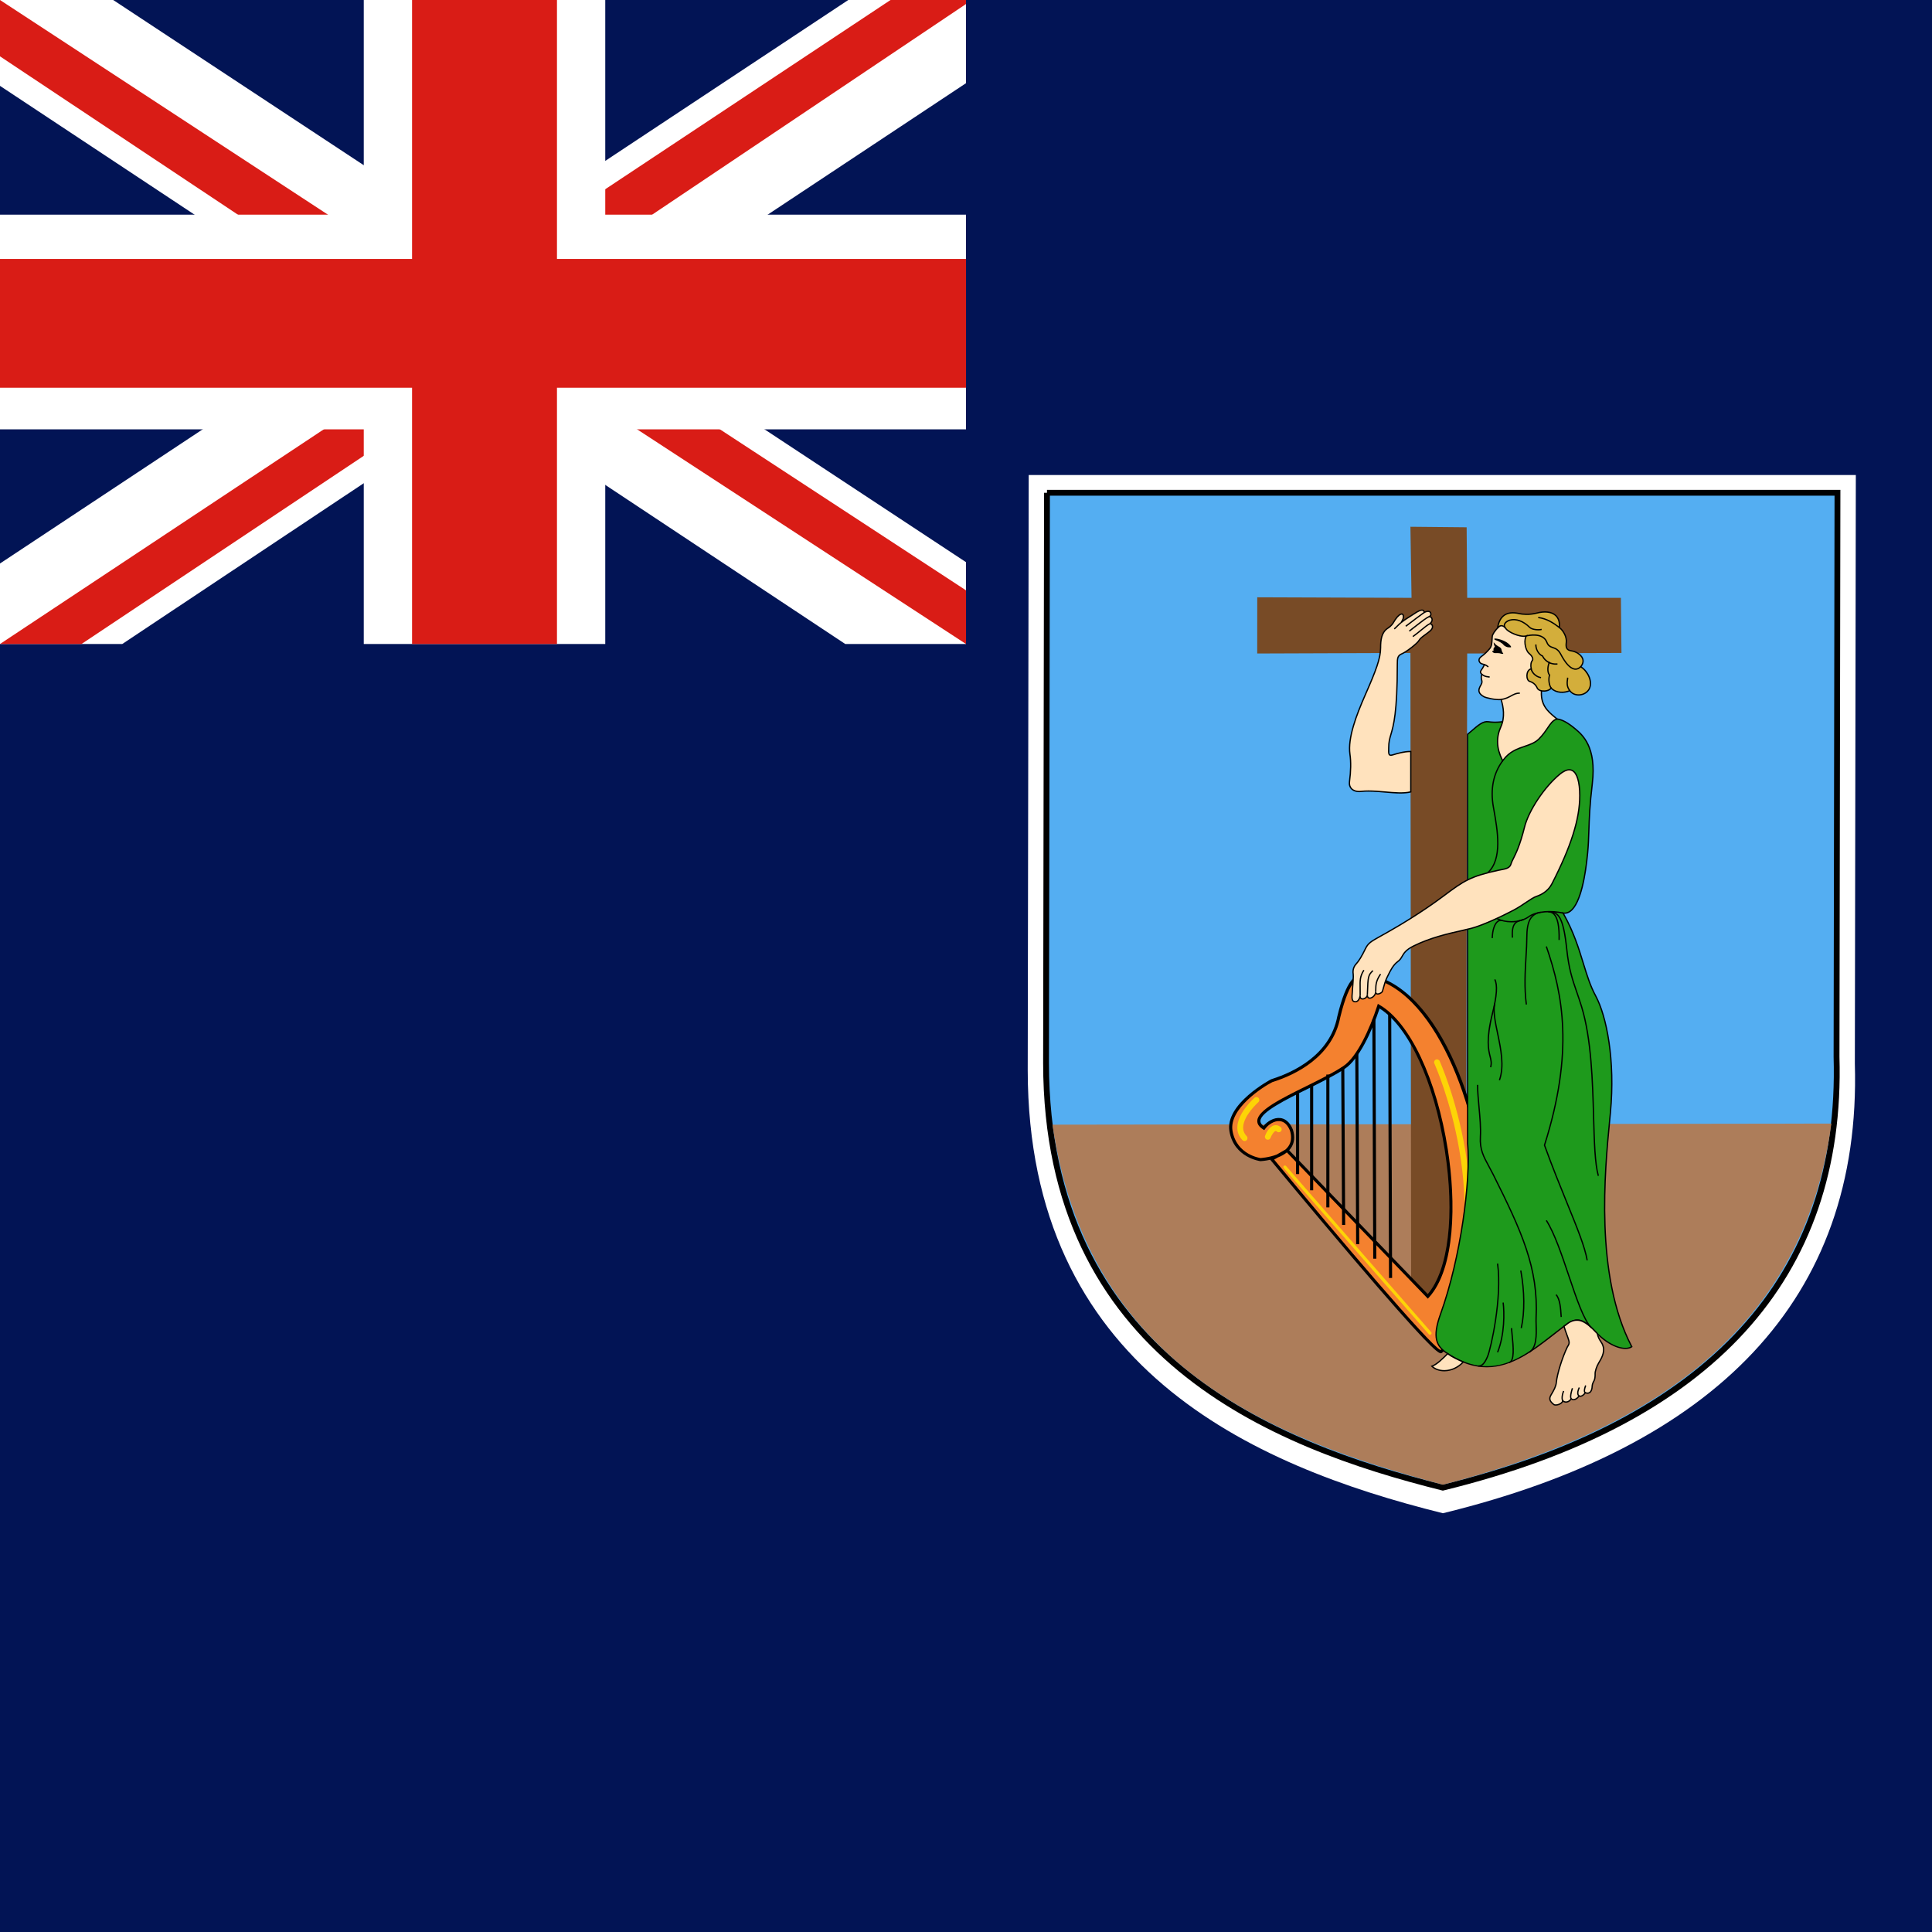 <svg width="120" height="120" viewBox="0 0 120 120" fill="none" xmlns="http://www.w3.org/2000/svg">
<rect x="0" y="0" width="120" height="120" fill="#333333" stroke="none"/>
<g clip-path="url(#clip0_421_1230)">
<path d="M0 0H120V120H0V0Z" fill="#021455"/>
<path d="M0 0H60V40H0V0Z" fill="#021455"/>
<path d="M7.031 0L29.906 15.083L52.688 0H60V5.167L37.5 20.083L60 34.917V40H52.5L30 25.083L7.594 40H0V35L22.406 20.167L0 5.333V0H7.031Z" fill="white"/>
<path d="M39.75 23.417L60 36.667V40L34.594 23.417H39.75ZM22.5 25.083L23.062 28L5.062 40H0L22.5 25.083ZM60 0V0.25L36.656 15.917L36.844 12.25L55.312 0H60ZM0 0L22.406 14.667H16.781L0 3.5V0Z" fill="#D91C16"/>
<path d="M22.594 0V40H37.594V0H22.594ZM0 13.333V26.667H60V13.333H0Z" fill="white"/>
<path d="M0 16.083V24.083H60V16.083H0ZM25.594 0V40H34.594V0H25.594Z" fill="#D91C16"/>
<path d="M63.893 29.505H115.269L115.208 66.063C115.635 80.759 106.476 89.878 89.622 93.99C77.655 91.018 63.854 84.87 63.834 66.48L63.895 29.505L63.893 29.505Z" fill="white"/>
<path d="M65.03 30.607H114.129L114.071 65.638C114.479 79.72 105.725 88.459 89.618 92.399C78.181 89.551 64.992 83.66 64.973 66.038L65.031 30.607H65.03Z" fill="#54AEF2"/>
<path d="M89.618 92.585L89.574 92.575C78.945 89.928 64.811 84.299 64.791 66.038L64.849 30.607L65.03 30.607V30.426H114.31L114.31 30.608L114.252 65.639C114.651 79.421 106.378 88.486 89.661 92.575L89.618 92.585ZM65.212 30.788L65.153 66.038C65.173 84.019 79.112 89.591 89.619 92.212C106.118 88.164 114.283 79.225 113.889 65.644L113.947 30.788H65.212Z" fill="black"/>
<path d="M113.749 69.788C111.963 83.23 101.61 89.103 89.618 92.22C79.003 89.373 67.583 84.827 65.369 69.855L113.749 69.788L113.749 69.788Z" fill="#AD7D5A"/>
<path d="M87.673 37.133L87.604 32.718L91.096 32.752L91.13 37.133H100.678L100.713 40.556L91.13 40.59L91.053 80.953L87.648 80.974L87.604 40.556L78.088 40.59L78.09 37.099L87.673 37.133Z" fill="#784B26"/>
<path fill-rule="evenodd" clip-rule="evenodd" d="M79.943 71.454L88.684 80.521C91.706 77.199 89.61 64.782 85.634 62.495C85.158 63.965 84.347 65.728 83.486 66.297C81.591 67.588 76.948 69.098 78.5 70.065C78.854 69.575 79.78 69.112 80.215 70.201C80.733 71.916 78.282 72.025 78.282 72.025C78.282 72.025 76.73 71.835 76.458 70.255C76.185 68.676 78.769 67.234 78.99 67.124C79.208 67.042 82.584 66.144 83.156 63.148C83.864 60.208 84.599 60.643 84.736 60.589C89.146 61.025 92.033 68.921 92.196 74.476C92.36 80.031 89.936 83.707 89.501 83.952C89.065 84.197 78.99 71.998 78.99 71.998L79.943 71.454Z" fill="#F4812F"/>
<path d="M89.49 84.055C89.296 84.055 88.599 83.514 84.009 78.13C81.465 75.144 78.942 72.09 78.916 72.06L78.896 72.035C78.569 72.108 78.311 72.121 78.287 72.122C78.255 72.119 76.644 71.903 76.363 70.272C76.068 68.558 78.919 67.052 78.948 67.037C78.971 67.028 78.998 67.019 79.036 67.007C80.343 66.588 82.604 65.528 83.062 63.13C83.63 60.772 84.218 60.481 84.663 60.497C84.681 60.498 84.695 60.499 84.707 60.497L84.729 60.488L84.746 60.493C86.768 60.692 88.686 62.496 90.147 65.571C91.405 68.22 92.208 71.548 92.294 74.473C92.459 80.089 89.973 83.798 89.549 84.036C89.533 84.045 89.516 84.055 89.49 84.055ZM79.139 72.025C83.004 76.703 88.852 83.599 89.475 83.854C89.941 83.52 92.261 79.922 92.101 74.479C91.94 69.014 89.064 61.134 84.745 60.687C84.717 60.692 84.689 60.692 84.657 60.691C84.46 60.686 83.854 60.669 83.251 63.171C82.776 65.662 80.443 66.76 79.095 67.192C79.061 67.202 79.038 67.21 79.025 67.215C78.45 67.502 76.318 68.87 76.554 70.239C76.811 71.73 78.28 71.927 78.295 71.929C78.293 71.928 78.803 71.902 79.295 71.713L79.838 71.403C79.906 71.344 79.968 71.278 80.019 71.205C80.205 70.943 80.24 70.615 80.124 70.229C79.98 69.871 79.77 69.669 79.503 69.636C79.159 69.594 78.777 69.848 78.579 70.121L78.526 70.195L78.45 70.147C78.203 69.993 78.082 69.812 78.092 69.608C78.125 68.949 79.591 68.225 81.143 67.458C81.981 67.044 82.848 66.615 83.433 66.217C84.272 65.663 85.073 63.916 85.543 62.465L85.58 62.352L85.683 62.411C87.578 63.501 89.244 67.033 89.929 71.409C90.438 74.662 90.398 78.782 88.756 80.586L88.686 80.663L79.93 71.578C79.764 71.713 79.57 71.815 79.373 71.891L79.139 72.025ZM80.072 71.447L88.681 80.378C89.962 78.87 90.368 75.463 89.738 71.439C89.074 67.198 87.492 63.77 85.689 62.64C85.204 64.098 84.397 65.812 83.54 66.377C82.946 66.783 82.073 67.214 81.229 67.631C79.862 68.306 78.312 69.072 78.286 69.618C78.28 69.73 78.344 69.833 78.48 69.934C78.716 69.651 79.121 69.395 79.527 69.444C79.763 69.473 80.089 69.621 80.306 70.165C80.443 70.619 80.399 71.004 80.177 71.317C80.144 71.363 80.109 71.406 80.072 71.447Z" fill="black"/>
<path d="M86.314 63.013L86.369 79.377L86.314 63.013Z" fill="#F4812F"/>
<path d="M86.412 63.012L86.219 63.013L86.273 79.378L86.466 79.377L86.412 63.012Z" fill="black"/>
<path d="M85.336 63.312C85.336 63.339 85.39 78.18 85.39 78.18L85.336 63.312Z" fill="#F4812F"/>
<path d="M85.293 78.18C85.29 77.574 85.238 63.339 85.238 63.312H85.432C85.432 63.357 85.486 78.031 85.486 78.179L85.293 78.18Z" fill="black"/>
<path d="M84.273 65.463L84.328 77.281L84.273 65.463Z" fill="#F4812F"/>
<path d="M84.371 65.463L84.178 65.463L84.232 77.281L84.425 77.28L84.371 65.463Z" fill="black"/>
<path d="M83.402 66.307L83.457 76.083L83.402 66.307Z" fill="#F4812F"/>
<path d="M83.498 66.306L83.305 66.307L83.359 76.083L83.552 76.082L83.498 66.306Z" fill="black"/>
<path d="M82.572 66.743H82.379V74.993H82.572V66.743Z" fill="black"/>
<path d="M81.564 67.396H81.371V73.931H81.564V67.396Z" fill="black"/>
<path d="M80.693 67.914H80.5V72.924H80.693V67.914Z" fill="black"/>
<path d="M88.821 82.905C88.794 82.905 88.767 82.894 88.748 82.872L79.735 72.552C79.7 72.512 79.704 72.451 79.744 72.415C79.784 72.38 79.845 72.384 79.88 72.425L88.894 82.745C88.929 82.785 88.925 82.846 88.884 82.881C88.866 82.897 88.843 82.905 88.821 82.905Z" fill="#FDD406"/>
<path d="M89.555 82.445C89.527 82.445 89.499 82.439 89.472 82.425C89.383 82.379 89.348 82.27 89.394 82.181C93.096 74.99 89.131 66.144 89.091 66.056C89.049 65.965 89.089 65.857 89.18 65.815C89.271 65.774 89.379 65.814 89.42 65.905C89.462 65.995 93.498 75.002 89.716 82.347C89.684 82.409 89.621 82.445 89.555 82.445Z" fill="#FDD406"/>
<path d="M78.746 70.79C78.724 70.79 78.702 70.787 78.681 70.779C78.588 70.743 78.541 70.638 78.576 70.545C78.612 70.452 78.805 69.984 79.135 69.899C79.234 69.874 79.385 69.872 79.545 70.009C79.621 70.074 79.629 70.188 79.564 70.264C79.499 70.341 79.384 70.349 79.309 70.284C79.259 70.242 79.235 70.248 79.225 70.25C79.118 70.277 78.976 70.514 78.915 70.674C78.888 70.746 78.819 70.79 78.746 70.79Z" fill="#FDD406"/>
<path d="M77.303 70.872C77.255 70.872 77.208 70.854 77.173 70.817C76.948 70.586 76.84 70.308 76.853 69.992C76.886 69.107 77.876 68.223 77.918 68.186C77.993 68.12 78.107 68.127 78.174 68.202C78.24 68.277 78.233 68.391 78.158 68.458C78.149 68.466 77.242 69.277 77.215 70.007C77.207 70.223 77.278 70.405 77.433 70.565C77.502 70.637 77.501 70.751 77.429 70.821C77.394 70.855 77.348 70.872 77.303 70.872Z" fill="#FDD406"/>
<path d="M91.156 45.609C91.761 45.09 92.075 44.773 92.45 44.831C92.825 44.888 93.335 44.859 93.709 44.744C94.085 44.629 95.945 44.398 96.709 44.658C96.969 44.687 97.314 44.831 97.847 45.278C98.382 45.725 99.16 46.503 98.9 48.666C98.641 50.829 98.726 51.754 98.612 52.963C98.411 55.097 97.937 56.854 97.084 56.712C98.237 58.73 98.352 60.46 99.102 61.844C99.852 63.229 100.313 66.055 100.025 69.112C99.737 72.168 98.93 79.031 101.351 83.645C100.947 83.934 99.968 83.645 99.102 82.722C98.237 81.8 97.858 81.83 97.141 82.376C94.95 84.049 92.898 86.065 89.875 84.049C89.183 83.588 88.964 83.034 89.471 81.627C90.74 78.109 91.356 73.282 91.156 71.015L91.156 45.609Z" fill="#1E9A1C"/>
<path d="M92.343 84.926C91.578 84.926 90.757 84.684 89.854 84.082C89.185 83.636 88.902 83.089 89.434 81.613C90.692 78.125 91.32 73.318 91.117 71.018L91.117 45.591L91.131 45.579C91.195 45.524 91.255 45.472 91.313 45.422C91.806 44.995 92.102 44.736 92.457 44.791C92.841 44.85 93.34 44.816 93.698 44.706C94.043 44.6 95.925 44.349 96.723 44.62C97.036 44.654 97.404 44.853 97.874 45.247C98.31 45.612 99.217 46.371 98.941 48.671C98.781 49.999 98.752 50.854 98.727 51.608C98.711 52.066 98.696 52.5 98.652 52.966C98.522 54.353 98.227 56.112 97.568 56.619C97.44 56.718 97.301 56.764 97.157 56.759C97.782 57.871 98.1 58.905 98.38 59.819C98.602 60.54 98.811 61.222 99.138 61.825C99.823 63.089 100.375 65.832 100.065 69.115C100.051 69.263 100.036 69.419 100.02 69.584C99.718 72.72 99.088 79.246 101.387 83.627L101.403 83.658L101.375 83.678C100.963 83.972 99.966 83.701 99.073 82.75C98.227 81.847 97.872 81.869 97.166 82.408C96.977 82.552 96.789 82.699 96.602 82.846C95.285 83.874 93.938 84.926 92.343 84.926ZM91.197 45.627V71.015C91.4 73.32 90.771 78.142 89.509 81.64C88.992 83.075 89.247 83.582 89.898 84.016C92.636 85.842 94.538 84.356 96.553 82.783C96.74 82.636 96.929 82.489 97.118 82.345C97.856 81.782 98.25 81.754 99.132 82.695C99.974 83.593 100.898 83.874 101.3 83.632C99.01 79.231 99.638 72.713 99.941 69.577C99.957 69.412 99.972 69.255 99.986 69.108C100.294 65.841 99.747 63.116 99.068 61.863C98.737 61.253 98.527 60.568 98.304 59.842C98.019 58.914 97.696 57.861 97.05 56.731L97.008 56.658L97.091 56.672C97.242 56.698 97.387 56.658 97.52 56.556C98.016 56.174 98.39 54.896 98.573 52.959C98.617 52.495 98.632 52.062 98.647 51.605C98.673 50.849 98.702 49.993 98.862 48.661C99.132 46.404 98.248 45.664 97.823 45.308C97.366 44.925 97.011 44.731 96.706 44.697C95.963 44.446 94.119 44.66 93.722 44.782C93.353 44.896 92.84 44.931 92.444 44.87C92.127 44.821 91.841 45.07 91.365 45.482C91.312 45.528 91.256 45.577 91.197 45.627Z" fill="black"/>
<path d="M93.234 43.446C93.392 43.936 93.478 44.571 93.219 45.148C92.959 45.724 92.902 46.416 93.334 47.253C94.026 46.272 95.007 46.474 95.583 45.897C96.16 45.321 96.276 44.773 96.709 44.657C96.276 44.282 95.612 43.879 95.757 42.783C95.901 41.687 97.429 40.793 96.045 39.12C95.152 38.041 93.853 38.342 93.291 38.76C93.026 38.957 92.801 39.236 92.715 39.423C92.627 39.611 92.736 40.037 92.526 40.288C92.383 40.461 92.209 40.633 92.007 40.779C91.878 40.872 91.797 41.009 91.935 41.168C91.991 41.231 92.092 41.245 92.204 41.284C92.139 41.413 92.066 41.543 91.993 41.637C91.925 41.725 91.954 41.809 92.036 41.88C91.927 42.226 92.138 42.264 91.993 42.523C91.868 42.748 91.698 43.013 92.167 43.273C92.296 43.345 92.91 43.488 93.234 43.446Z" fill="#FFE2BD"/>
<path d="M93.329 47.329L93.299 47.271C92.911 46.52 92.874 45.82 93.183 45.131C93.443 44.553 93.342 43.925 93.207 43.489C92.875 43.518 92.288 43.386 92.148 43.308C91.97 43.209 91.866 43.101 91.832 42.978C91.785 42.815 91.871 42.661 91.947 42.526L91.959 42.504C92.025 42.386 92.01 42.324 91.989 42.239C91.969 42.158 91.945 42.058 91.992 41.892C91.903 41.804 91.892 41.703 91.963 41.612C92.019 41.539 92.083 41.434 92.148 41.307C92.135 41.303 92.122 41.3 92.11 41.296C92.03 41.272 91.955 41.25 91.906 41.194C91.844 41.123 91.817 41.05 91.826 40.977C91.835 40.895 91.89 40.815 91.985 40.746C92.169 40.613 92.341 40.451 92.496 40.263C92.616 40.119 92.625 39.909 92.633 39.723C92.638 39.596 92.642 39.486 92.68 39.407C92.761 39.23 92.979 38.942 93.268 38.728C93.912 38.249 95.209 38.047 96.077 39.095C97.05 40.272 96.596 41.092 96.196 41.815C96.013 42.145 95.841 42.457 95.797 42.788C95.671 43.746 96.181 44.167 96.59 44.505C96.641 44.547 96.689 44.587 96.736 44.627L96.792 44.676L96.72 44.696C96.483 44.759 96.346 44.96 96.157 45.238C96.017 45.446 95.857 45.681 95.612 45.926C95.365 46.173 95.05 46.279 94.715 46.393C94.247 46.551 93.763 46.715 93.367 47.276L93.329 47.329ZM93.262 43.402L93.272 43.434C93.418 43.884 93.532 44.549 93.256 45.164C92.965 45.811 92.992 46.47 93.341 47.176C93.745 46.636 94.246 46.467 94.69 46.317C95.015 46.207 95.322 46.103 95.556 45.869C95.796 45.63 95.953 45.398 96.092 45.194C96.265 44.937 96.406 44.73 96.63 44.642C96.6 44.617 96.57 44.592 96.54 44.567C96.115 44.216 95.586 43.779 95.718 42.778C95.763 42.431 95.94 42.113 96.126 41.776C96.533 41.041 96.954 40.281 96.016 39.146C95.101 38.041 93.801 38.43 93.316 38.792C93.051 38.989 92.832 39.267 92.752 39.44C92.721 39.505 92.717 39.612 92.712 39.726C92.704 39.925 92.695 40.15 92.558 40.314C92.398 40.507 92.221 40.674 92.031 40.811C91.978 40.849 91.913 40.911 91.905 40.986C91.899 41.036 91.92 41.089 91.966 41.142C92 41.18 92.061 41.198 92.132 41.219C92.16 41.227 92.188 41.236 92.217 41.246L92.26 41.261L92.24 41.301C92.164 41.453 92.092 41.574 92.026 41.661C91.995 41.701 91.965 41.764 92.063 41.85L92.083 41.867L92.075 41.892C92.025 42.051 92.046 42.137 92.066 42.22C92.089 42.311 92.11 42.397 92.029 42.543L92.017 42.565C91.945 42.692 91.871 42.825 91.908 42.957C91.937 43.058 92.028 43.15 92.187 43.238C92.31 43.307 92.914 43.448 93.23 43.407L93.262 43.402Z" fill="black"/>
<path d="M87.625 49.185C86.818 49.387 85.52 49.041 84.539 49.156C84.106 49.207 83.761 48.983 83.819 48.55C83.876 48.118 83.934 47.455 83.847 46.849C83.713 45.905 84.165 44.6 84.799 43.158C85.433 41.716 85.751 40.909 85.751 40.231C85.751 39.784 85.794 39.279 86.197 39.02C86.496 38.828 86.553 38.642 86.659 38.486C86.904 38.126 87.134 38.039 87.163 38.256C87.181 38.384 87.134 38.501 87.019 38.674C87.278 38.458 87.719 38.205 87.819 38.133C87.92 38.061 88.433 37.701 88.461 38.039C88.663 37.938 88.8 37.946 88.851 38.054C88.905 38.171 88.872 38.22 88.771 38.306C88.915 38.277 89.081 38.53 88.792 38.753C88.944 38.703 89.095 38.955 88.829 39.186C88.553 39.424 88.238 39.59 88.137 39.777C88.035 39.964 87.351 40.491 87.077 40.606C86.802 40.721 86.789 40.88 86.789 41.283C86.789 45.724 86.256 45.364 86.256 46.431C86.256 46.719 86.197 46.979 86.486 46.892C86.775 46.806 87.192 46.676 87.625 46.676V49.185Z" fill="#FFE2BD"/>
<path d="M86.986 49.29C86.686 49.29 86.357 49.261 86.019 49.232C85.515 49.188 84.993 49.143 84.545 49.196C84.286 49.226 84.059 49.162 83.919 49.02C83.802 48.901 83.754 48.737 83.78 48.545C83.866 47.892 83.876 47.323 83.808 46.855C83.662 45.828 84.209 44.402 84.763 43.142C85.432 41.621 85.712 40.881 85.712 40.231C85.712 39.74 85.768 39.249 86.177 38.986C86.401 38.842 86.482 38.705 86.559 38.573C86.582 38.535 86.603 38.499 86.627 38.464C86.8 38.209 86.975 38.075 87.094 38.102C87.129 38.11 87.189 38.14 87.204 38.251C87.216 38.343 87.197 38.429 87.156 38.519C87.317 38.403 87.5 38.288 87.634 38.205C87.709 38.158 87.767 38.122 87.797 38.101C87.995 37.96 88.26 37.807 88.405 37.873C88.448 37.893 88.477 37.93 88.492 37.981C88.612 37.929 88.709 37.915 88.782 37.941C88.83 37.957 88.865 37.989 88.888 38.037C88.94 38.15 88.918 38.215 88.861 38.277C88.906 38.297 88.946 38.335 88.97 38.387C89.008 38.471 89.003 38.596 88.891 38.718C88.929 38.732 88.962 38.761 88.985 38.801C89.038 38.895 89.037 39.059 88.856 39.216C88.755 39.303 88.65 39.379 88.55 39.453C88.38 39.577 88.233 39.684 88.173 39.796C88.065 39.995 87.364 40.529 87.094 40.643C86.841 40.748 86.829 40.881 86.829 41.283C86.829 44.269 86.589 45.089 86.43 45.631C86.352 45.895 86.296 46.086 86.296 46.431C86.296 46.474 86.295 46.517 86.294 46.559C86.29 46.691 86.286 46.817 86.335 46.855C86.362 46.875 86.409 46.874 86.475 46.854L86.504 46.846C86.798 46.757 87.201 46.636 87.626 46.636H87.666V49.216L87.636 49.224C87.442 49.272 87.222 49.29 86.986 49.29ZM84.997 49.092C85.33 49.092 85.682 49.123 86.026 49.152C86.61 49.203 87.162 49.251 87.586 49.153V46.716C87.187 46.724 86.807 46.838 86.526 46.922L86.498 46.93C86.404 46.959 86.334 46.955 86.287 46.918C86.205 46.855 86.209 46.716 86.214 46.556C86.215 46.516 86.216 46.474 86.216 46.431C86.216 46.074 86.277 45.868 86.353 45.608C86.511 45.071 86.75 44.258 86.75 41.283C86.75 40.879 86.762 40.695 87.063 40.569C87.339 40.452 88.01 39.929 88.102 39.758C88.171 39.63 88.325 39.518 88.503 39.388C88.602 39.316 88.705 39.241 88.804 39.155C88.948 39.031 88.954 38.908 88.916 38.841C88.891 38.797 88.848 38.778 88.806 38.791L88.769 38.722C88.951 38.58 88.913 38.455 88.897 38.42C88.873 38.368 88.824 38.336 88.779 38.345L88.629 38.375L88.746 38.276C88.84 38.196 88.859 38.165 88.815 38.071C88.802 38.043 88.783 38.025 88.756 38.016C88.713 38.001 88.631 37.999 88.479 38.075L88.427 38.101L88.422 38.043C88.415 37.966 88.382 37.951 88.372 37.946C88.287 37.906 88.091 37.989 87.843 38.166C87.813 38.187 87.753 38.225 87.676 38.273C87.497 38.385 87.226 38.554 87.045 38.705L86.987 38.652C87.103 38.478 87.14 38.372 87.125 38.261C87.118 38.213 87.102 38.186 87.076 38.18C87.009 38.164 86.862 38.261 86.693 38.509C86.67 38.543 86.65 38.578 86.628 38.614C86.55 38.747 86.46 38.899 86.22 39.053C85.843 39.295 85.791 39.762 85.791 40.231C85.791 40.895 85.51 41.643 84.836 43.174C84.287 44.423 83.744 45.837 83.887 46.843C83.956 47.319 83.946 47.895 83.859 48.556C83.837 48.722 83.877 48.864 83.976 48.964C84.098 49.088 84.302 49.143 84.535 49.116C84.683 49.099 84.838 49.092 84.997 49.092Z" fill="black"/>
<path d="M87.797 58.759C89.101 58.107 90.594 57.865 91.373 57.663C92.151 57.461 93.392 56.856 93.997 56.538C94.603 56.221 95.093 55.788 95.439 55.673C95.786 55.558 96.173 55.319 96.391 54.895C97.515 52.703 98.121 50.944 98.121 49.416C98.121 48.406 97.862 47.282 96.881 48.089C95.959 48.848 94.955 50.311 94.689 51.376C94.286 52.991 93.94 53.337 93.853 53.654C93.767 53.972 93.44 53.971 93.045 54.058C91.344 54.433 90.94 54.693 89.672 55.644C88.403 56.596 87.019 57.432 86.096 57.951C85.173 58.47 85.001 58.528 84.798 58.946C84.597 59.364 84.409 59.681 84.236 59.869C84.063 60.056 84.013 60.276 84.049 60.503C84.078 60.691 83.99 61.556 83.977 61.844C83.961 62.133 84.034 62.205 84.15 62.219C84.265 62.234 84.424 62.176 84.482 61.83C84.424 62.176 84.899 62.06 84.928 61.801C84.913 62.176 85.418 61.96 85.448 61.614C85.448 61.859 85.83 61.689 85.865 61.57C85.951 61.282 86.023 60.965 86.139 60.734C86.307 60.399 86.487 59.966 86.817 59.725C87.192 59.451 87.018 59.148 87.797 58.759Z" fill="#FFE2BD"/>
<path d="M84.181 62.261C84.168 62.261 84.156 62.26 84.146 62.259C83.984 62.239 83.923 62.118 83.938 61.842C83.942 61.753 83.953 61.609 83.966 61.447C83.993 61.104 84.03 60.635 84.01 60.51C83.97 60.251 84.036 60.027 84.207 59.842C84.37 59.666 84.552 59.368 84.763 58.929C84.949 58.546 85.111 58.455 85.795 58.074C85.881 58.027 85.974 57.974 86.077 57.917C86.823 57.497 88.28 56.639 89.648 55.612C90.914 54.663 91.316 54.399 93.037 54.019C93.105 54.005 93.171 53.992 93.233 53.98C93.533 53.924 93.75 53.883 93.815 53.644C93.842 53.546 93.891 53.45 93.958 53.316C94.111 53.011 94.368 52.5 94.652 51.367C94.91 50.331 95.899 48.847 96.856 48.058C97.175 47.796 97.446 47.714 97.66 47.816C98.097 48.022 98.162 48.907 98.162 49.416C98.162 50.878 97.627 52.573 96.427 54.913C96.172 55.41 95.707 55.627 95.452 55.711C95.274 55.771 95.05 55.921 94.792 56.095C94.562 56.249 94.302 56.424 94.016 56.574C93.736 56.721 92.29 57.467 91.384 57.702C91.219 57.745 91.025 57.788 90.802 57.839C89.973 58.026 88.839 58.283 87.816 58.794C87.348 59.029 87.236 59.224 87.127 59.412C87.058 59.533 86.993 59.647 86.841 59.757C86.562 59.961 86.392 60.309 86.242 60.616C86.219 60.663 86.197 60.708 86.175 60.752C86.09 60.922 86.027 61.147 85.966 61.364C85.946 61.438 85.925 61.511 85.904 61.582C85.873 61.686 85.669 61.795 85.539 61.777C85.506 61.772 85.479 61.76 85.458 61.741C85.386 61.919 85.207 62.044 85.062 62.037C84.993 62.033 84.942 61.999 84.914 61.941C84.873 61.997 84.815 62.036 84.76 62.059C84.664 62.099 84.566 62.093 84.506 62.045C84.495 62.037 84.485 62.027 84.475 62.014C84.396 62.224 84.263 62.261 84.181 62.261ZM97.468 47.853C97.31 47.853 97.122 47.943 96.907 48.12C95.961 48.899 94.984 50.364 94.729 51.386C94.444 52.528 94.184 53.044 94.029 53.352C93.964 53.481 93.917 53.575 93.892 53.665C93.814 53.953 93.552 54.002 93.248 54.059C93.186 54.071 93.121 54.083 93.055 54.097C91.35 54.473 90.951 54.735 89.696 55.676C88.324 56.706 86.864 57.565 86.116 57.986C86.013 58.044 85.919 58.096 85.834 58.144C85.151 58.524 85.009 58.603 84.835 58.964C84.62 59.409 84.434 59.715 84.266 59.896C84.112 60.062 84.053 60.264 84.089 60.498C84.11 60.632 84.074 61.087 84.045 61.453C84.033 61.614 84.022 61.758 84.017 61.846C84.002 62.136 84.077 62.17 84.156 62.179C84.296 62.198 84.401 62.071 84.443 61.823L84.522 61.837C84.514 61.885 84.513 61.949 84.555 61.982C84.593 62.012 84.661 62.014 84.73 61.985C84.797 61.957 84.879 61.891 84.89 61.797L84.969 61.803C84.966 61.87 84.981 61.952 85.067 61.958C85.189 61.969 85.392 61.813 85.409 61.61L85.488 61.614C85.488 61.68 85.521 61.694 85.55 61.698C85.653 61.712 85.811 61.616 85.828 61.559C85.849 61.488 85.869 61.416 85.89 61.343C85.951 61.122 86.015 60.894 86.104 60.716C86.126 60.673 86.148 60.627 86.17 60.581C86.325 60.265 86.499 59.908 86.794 59.693C86.932 59.592 86.99 59.49 87.058 59.373C87.167 59.183 87.29 58.968 87.78 58.723C88.812 58.207 89.952 57.949 90.784 57.761C91.007 57.711 91.2 57.667 91.364 57.624C92.06 57.444 93.208 56.908 93.979 56.503C94.261 56.356 94.519 56.182 94.747 56.029C95.011 55.852 95.238 55.699 95.427 55.635C95.67 55.555 96.114 55.349 96.356 54.877C97.55 52.549 98.082 50.865 98.082 49.416C98.082 48.581 97.916 48.025 97.626 47.888C97.577 47.865 97.525 47.853 97.468 47.853Z" fill="black"/>
<path d="M97.143 82.376C97.23 82.693 97.389 83.054 97.445 83.27C97.504 83.486 97.403 83.554 97.346 83.674C97.043 84.308 96.718 85.32 96.667 85.865C96.639 86.183 96.423 86.485 96.322 86.673C96.21 86.88 96.253 87.039 96.509 87.235C96.632 87.329 97.028 87.206 97.071 87.005C97.215 87.149 97.475 87.091 97.59 86.875C97.72 87.005 97.937 86.918 98.081 86.702C98.21 86.788 98.397 86.615 98.47 86.5C98.672 86.601 98.889 86.478 98.895 86.082C98.896 86.002 98.945 85.865 99.004 85.772C99.061 85.678 99.082 85.498 99.076 85.339C99.068 85.18 99.17 84.863 99.306 84.64C99.443 84.416 99.681 84.02 99.58 83.645C99.486 83.296 99.335 83.328 99.205 82.823C98.889 82.491 98.456 82.03 98.009 82.001C97.562 81.972 97.302 82.275 97.143 82.376Z" fill="#FFE2BD"/>
<path d="M96.63 87.307C96.574 87.307 96.522 87.296 96.484 87.267C96.218 87.063 96.161 86.885 96.286 86.654C96.306 86.617 96.33 86.576 96.356 86.532C96.461 86.353 96.605 86.109 96.627 85.862C96.68 85.287 97.022 84.257 97.309 83.657C97.323 83.627 97.34 83.601 97.356 83.574C97.404 83.497 97.447 83.43 97.406 83.281C97.38 83.181 97.331 83.047 97.279 82.905C97.219 82.742 97.151 82.557 97.104 82.387L97.096 82.358L97.121 82.343C97.152 82.323 97.187 82.295 97.228 82.263C97.392 82.133 97.639 81.937 98.011 81.961C98.466 81.991 98.9 82.446 99.217 82.779L99.243 82.813C99.313 83.084 99.386 83.193 99.458 83.299C99.517 83.387 99.574 83.471 99.618 83.635C99.725 84.031 99.474 84.441 99.34 84.661C99.211 84.872 99.108 85.182 99.115 85.337C99.121 85.486 99.104 85.683 99.037 85.793C98.981 85.882 98.935 86.012 98.934 86.082C98.931 86.302 98.864 86.462 98.745 86.534C98.668 86.581 98.576 86.586 98.483 86.55C98.425 86.63 98.317 86.736 98.204 86.76C98.164 86.769 98.127 86.766 98.093 86.753C97.999 86.881 97.878 86.963 97.763 86.974C97.702 86.981 97.647 86.967 97.6 86.935C97.532 87.035 97.43 87.103 97.318 87.12C97.235 87.133 97.154 87.115 97.088 87.071C97.046 87.151 96.956 87.223 96.834 87.268C96.774 87.29 96.699 87.307 96.63 87.307ZM97.189 82.393C97.234 82.553 97.297 82.725 97.354 82.878C97.406 83.022 97.457 83.157 97.483 83.26C97.532 83.442 97.477 83.531 97.424 83.617C97.409 83.64 97.394 83.664 97.381 83.691C97.063 84.358 96.754 85.356 96.706 85.869C96.683 86.134 96.534 86.387 96.425 86.572C96.399 86.616 96.375 86.656 96.356 86.692C96.267 86.856 96.266 86.999 96.532 87.204C96.579 87.239 96.694 87.235 96.806 87.193C96.929 87.148 97.015 87.072 97.031 86.996L97.046 86.925L97.098 86.976C97.152 87.03 97.227 87.052 97.306 87.041C97.408 87.026 97.5 86.957 97.554 86.856L97.579 86.809L97.617 86.847C97.655 86.884 97.702 86.901 97.755 86.895C97.855 86.885 97.964 86.805 98.047 86.68L98.069 86.647L98.103 86.668C98.127 86.684 98.154 86.689 98.187 86.682C98.275 86.663 98.382 86.564 98.435 86.479L98.454 86.448L98.487 86.464C98.564 86.503 98.641 86.503 98.704 86.466C98.798 86.408 98.851 86.272 98.855 86.081C98.856 85.996 98.905 85.854 98.969 85.751C99.016 85.673 99.042 85.512 99.036 85.341C99.027 85.169 99.133 84.846 99.272 84.619C99.4 84.409 99.639 84.019 99.541 83.655C99.5 83.504 99.45 83.43 99.392 83.343C99.321 83.238 99.241 83.12 99.169 82.843L99.16 82.834C98.851 82.511 98.43 82.068 98.006 82.041C97.664 82.017 97.441 82.196 97.278 82.325C97.245 82.351 97.216 82.374 97.189 82.393Z" fill="black"/>
<path d="M88.938 84.856C89.341 85.26 90.25 85.274 90.884 84.597C90.654 84.496 90.149 84.265 89.918 84.078C89.601 84.395 89.24 84.755 88.938 84.856Z" fill="#FFE2BD"/>
<path d="M89.702 85.177C89.384 85.177 89.096 85.071 88.909 84.885L88.863 84.839L88.924 84.819C89.218 84.72 89.575 84.364 89.89 84.05L89.915 84.024L89.943 84.047C90.163 84.225 90.637 84.445 90.9 84.56L90.952 84.583L90.913 84.624C90.586 84.973 90.165 85.169 89.726 85.177C89.718 85.177 89.71 85.177 89.702 85.177ZM89.011 84.871C89.183 85.016 89.43 85.097 89.702 85.097C89.71 85.097 89.717 85.097 89.725 85.097C90.124 85.09 90.51 84.918 90.816 84.61C90.554 84.494 90.143 84.299 89.921 84.131C89.627 84.424 89.3 84.746 89.011 84.871Z" fill="black"/>
<path d="M93.018 39.005C93.176 37.981 93.901 38.006 94.358 38.111C94.546 38.155 95.007 38.198 95.439 38.082C96.295 37.854 96.939 38.155 96.853 38.977C97.084 39.149 97.328 39.553 97.285 39.899C97.242 40.245 97.314 40.389 97.632 40.433C97.948 40.476 98.627 40.865 98.178 41.413C98.611 41.673 98.943 42.336 98.713 42.783C98.482 43.23 97.79 43.302 97.501 42.898C97.185 43.042 96.665 43.071 96.348 42.74C96.132 42.999 95.584 42.97 95.482 42.74C95.382 42.509 95.211 42.386 95.007 42.322C94.776 42.249 94.762 41.615 95.108 41.543C95.064 41.355 95.08 41.139 95.166 41.038C95.252 40.937 95.18 40.75 94.978 40.591C94.776 40.433 94.604 39.827 94.805 39.495C94.459 39.611 93.695 39.279 93.537 39.048C93.377 38.818 93.162 38.803 93.018 39.005Z" fill="#D3AE3B"/>
<path d="M98.05 43.203C97.823 43.203 97.618 43.111 97.489 42.947C97.142 43.093 96.655 43.086 96.35 42.797C96.203 42.942 95.962 42.982 95.779 42.956C95.613 42.932 95.492 42.859 95.446 42.756C95.36 42.557 95.213 42.428 94.996 42.359C94.851 42.314 94.793 42.11 94.801 41.939C94.809 41.769 94.882 41.574 95.061 41.514C95.03 41.343 95.04 41.125 95.136 41.013C95.156 40.988 95.165 40.957 95.161 40.919C95.152 40.829 95.075 40.718 94.954 40.623C94.751 40.463 94.587 39.907 94.732 39.553C94.34 39.606 93.658 39.296 93.504 39.071C93.43 38.964 93.342 38.905 93.255 38.904H93.254C93.179 38.904 93.109 38.947 93.05 39.029L92.978 38.999C93.039 38.609 93.187 38.332 93.419 38.175C93.653 38.016 93.973 37.981 94.368 38.072C94.573 38.12 95.026 38.152 95.429 38.044C95.943 37.907 96.37 37.956 96.633 38.181C96.835 38.354 96.926 38.623 96.895 38.959C97.138 39.152 97.367 39.56 97.325 39.904C97.282 40.245 97.353 40.355 97.637 40.393C97.852 40.423 98.222 40.6 98.335 40.886C98.381 41.003 98.399 41.185 98.237 41.403C98.671 41.689 98.984 42.344 98.748 42.801C98.632 43.028 98.388 43.181 98.111 43.201C98.091 43.203 98.07 43.203 98.05 43.203ZM97.515 42.848L97.534 42.875C97.656 43.047 97.87 43.14 98.106 43.122C98.354 43.104 98.573 42.967 98.678 42.765C98.897 42.339 98.573 41.696 98.158 41.447L98.119 41.424L98.148 41.388C98.282 41.224 98.32 41.065 98.26 40.915C98.164 40.67 97.831 40.5 97.627 40.472C97.254 40.422 97.205 40.222 97.246 39.895C97.286 39.57 97.061 39.182 96.83 39.009L96.811 38.995L96.814 38.972C96.847 38.653 96.767 38.401 96.581 38.242C96.342 38.037 95.93 37.993 95.45 38.121C95 38.241 94.533 38.193 94.35 38.15C93.977 38.064 93.679 38.095 93.463 38.241C93.276 38.368 93.148 38.584 93.081 38.883C93.134 38.845 93.193 38.824 93.254 38.824H93.256C93.369 38.825 93.481 38.897 93.57 39.026C93.717 39.24 94.469 39.565 94.793 39.458L94.896 39.423L94.84 39.516C94.653 39.824 94.81 40.408 95.003 40.56C95.143 40.67 95.229 40.798 95.24 40.912C95.246 40.971 95.231 41.024 95.197 41.064C95.124 41.149 95.103 41.346 95.147 41.534L95.156 41.574L95.116 41.582C94.954 41.616 94.888 41.791 94.881 41.943C94.873 42.11 94.933 42.256 95.02 42.283C95.26 42.359 95.423 42.503 95.519 42.724C95.553 42.8 95.654 42.858 95.79 42.877C95.965 42.902 96.195 42.861 96.318 42.714L96.347 42.68L96.377 42.712C96.697 43.047 97.215 42.985 97.485 42.862L97.515 42.848Z" fill="black"/>
<path d="M93.239 43.486L93.228 43.407C93.496 43.372 93.679 43.273 93.841 43.185C94.014 43.091 94.177 43.002 94.403 43.017L94.398 43.096C94.196 43.082 94.049 43.163 93.879 43.255C93.711 43.346 93.521 43.45 93.239 43.486Z" fill="black"/>
<path d="M92.521 42.091L92.477 42.086C92.371 42.074 92.26 42.061 92.154 42.004C92.096 41.972 92.049 41.945 92.01 41.91L92.062 41.851C92.096 41.88 92.139 41.904 92.192 41.934C92.285 41.983 92.387 41.995 92.486 42.007L92.531 42.012L92.521 42.091Z" fill="black"/>
<path d="M92.412 41.455C92.338 41.379 92.255 41.344 92.191 41.322L92.217 41.246C92.29 41.271 92.384 41.311 92.47 41.4L92.412 41.455Z" fill="black"/>
<path d="M95.544 39.156C95.351 39.156 95.104 39.114 94.979 38.99C94.599 38.617 94.158 38.454 93.797 38.556C93.632 38.602 93.508 38.702 93.482 38.81C93.466 38.871 93.485 38.929 93.534 38.977L93.479 39.034C93.409 38.967 93.382 38.88 93.404 38.791C93.438 38.653 93.581 38.534 93.775 38.479C94.165 38.369 94.635 38.539 95.035 38.934C95.191 39.088 95.613 39.098 95.744 39.054L95.769 39.13C95.721 39.145 95.639 39.156 95.544 39.156Z" fill="black"/>
<path d="M97.857 41.602C97.835 41.602 97.812 41.6 97.788 41.596C97.507 41.551 97.209 41.234 96.905 40.653C96.757 40.371 96.595 40.315 96.439 40.261C96.283 40.206 96.135 40.155 96.037 39.899C95.82 39.331 94.981 39.496 94.815 39.535L94.797 39.457C95.31 39.337 95.925 39.383 96.112 39.871C96.197 40.092 96.315 40.133 96.465 40.185C96.628 40.242 96.813 40.306 96.975 40.616C97.263 41.166 97.549 41.477 97.801 41.517C97.925 41.538 98.039 41.494 98.152 41.385L98.207 41.442C98.097 41.548 97.98 41.602 97.857 41.602Z" fill="black"/>
<path d="M96.316 42.764C96.176 42.579 96.125 42.2 96.202 41.941C96.038 41.725 96.099 41.314 96.21 41.093L96.282 41.128C96.18 41.331 96.12 41.724 96.276 41.906L96.291 41.923L96.284 41.945C96.199 42.201 96.264 42.563 96.379 42.716L96.316 42.764Z" fill="black"/>
<path d="M95.708 42.13C95.338 42.071 95.086 41.751 95.068 41.547L95.148 41.54C95.161 41.688 95.369 41.995 95.721 42.052L95.708 42.13Z" fill="black"/>
<path d="M97.471 42.923C97.255 42.645 97.29 42.398 97.334 42.085L97.412 42.096C97.37 42.402 97.339 42.623 97.534 42.874L97.471 42.923Z" fill="black"/>
<path d="M96.625 41.286C96.122 41.286 95.856 40.941 95.783 40.78C95.501 40.651 95.342 40.292 95.356 40.027L95.436 40.031C95.423 40.274 95.569 40.604 95.829 40.713L95.844 40.72L95.851 40.735C95.906 40.873 96.188 41.255 96.733 41.201L96.74 41.28C96.701 41.284 96.662 41.286 96.625 41.286Z" fill="black"/>
<path d="M96.829 39.008C96.471 38.73 96.066 38.463 95.535 38.393L95.546 38.314C96.095 38.386 96.51 38.66 96.877 38.945L96.829 39.008Z" fill="black"/>
<path d="M92.438 54.232L92.385 54.173C93.291 53.349 92.973 51.566 92.741 50.264L92.719 50.143C92.516 49.008 92.713 48.027 93.302 47.229L93.366 47.276C92.79 48.056 92.599 49.016 92.798 50.129L92.819 50.25C93.055 51.57 93.377 53.378 92.438 54.232Z" fill="black"/>
<path d="M93.871 57.291C93.554 57.291 93.237 57.226 92.971 57.093L93.006 57.022C93.591 57.314 94.433 57.265 94.926 56.91C95.446 56.534 96.388 56.519 97.092 56.672L97.075 56.75C96.411 56.606 95.47 56.615 94.973 56.974C94.683 57.183 94.278 57.291 93.871 57.291Z" fill="black"/>
<path d="M94.765 62.397C94.627 61.352 94.69 60.309 94.745 59.389C94.77 58.972 94.794 58.578 94.794 58.239C94.794 57.205 95.05 56.738 95.677 56.629L95.691 56.707C95.103 56.81 94.873 57.24 94.873 58.239C94.873 58.581 94.85 58.976 94.825 59.394C94.77 60.31 94.707 61.349 94.844 62.387L94.765 62.397Z" fill="black"/>
<path d="M93.901 58.242C93.832 57.275 94.191 57.185 94.538 57.098C94.566 57.091 94.594 57.084 94.622 57.076L94.643 57.153C94.614 57.161 94.586 57.168 94.558 57.175C94.214 57.262 93.916 57.336 93.981 58.237L93.901 58.242Z" fill="black"/>
<path d="M92.726 58.269L92.647 58.267C92.658 57.768 92.794 57.359 93.003 57.2C93.1 57.126 93.21 57.104 93.33 57.134L93.311 57.211C93.216 57.187 93.129 57.205 93.051 57.264C92.862 57.408 92.737 57.794 92.726 58.269Z" fill="black"/>
<path d="M99.237 73.044C99.021 72.277 98.984 70.931 98.941 69.374C98.881 67.22 98.807 64.54 98.199 62.548C98.094 62.202 97.993 61.909 97.895 61.626C97.631 60.86 97.403 60.199 97.275 58.965C97.103 57.302 96.848 56.856 96.529 56.731C96.534 56.735 96.539 56.74 96.544 56.745C96.787 56.985 96.897 57.522 96.879 58.385L96.799 58.383C96.817 57.555 96.712 57.023 96.487 56.801C96.416 56.731 96.333 56.692 96.236 56.681C96.211 56.681 96.186 56.68 96.16 56.679L96.16 56.599C96.19 56.598 96.22 56.599 96.249 56.603C96.789 56.632 97.136 56.847 97.354 58.956C97.481 60.182 97.708 60.839 97.971 61.6C98.068 61.884 98.169 62.177 98.276 62.525C98.886 64.527 98.961 67.213 99.021 69.372C99.064 70.924 99.101 72.264 99.314 73.022L99.237 73.044Z" fill="black"/>
<path d="M98.543 78.288C98.406 77.466 97.915 76.26 97.293 74.732C96.866 73.682 96.381 72.492 95.893 71.143L95.889 71.13L95.893 71.118C97.728 65.315 97.033 61.768 96.008 58.8L96.084 58.774C97.112 61.753 97.81 65.311 95.973 71.129C96.459 72.471 96.941 73.656 97.367 74.703C97.991 76.234 98.484 77.444 98.622 78.275L98.543 78.288Z" fill="black"/>
<path d="M92.624 66.296L92.547 66.274C92.616 66.029 92.573 65.862 92.515 65.63C92.41 65.212 92.25 64.579 92.662 62.93C92.932 61.85 92.979 61.19 92.809 60.852L92.881 60.817C93.061 61.177 93.018 61.835 92.74 62.95C92.332 64.579 92.489 65.2 92.593 65.611C92.652 65.845 92.698 66.03 92.624 66.296Z" fill="black"/>
<path d="M93.17 67.106L93.095 67.079C93.403 66.219 93.18 65.154 92.984 64.215C92.833 63.497 92.691 62.818 92.805 62.326L92.882 62.344C92.773 62.819 92.913 63.489 93.062 64.198C93.26 65.148 93.486 66.225 93.17 67.106Z" fill="black"/>
<path d="M94.997 84.026L94.958 83.956C95.414 83.696 95.39 82.887 95.373 82.297C95.368 82.134 95.364 81.979 95.369 81.855C95.524 78.772 94.464 76.479 92.722 72.993C92.626 72.802 92.535 72.635 92.447 72.472C92.108 71.849 91.863 71.399 91.91 70.608C91.942 70.061 91.883 69.416 91.826 68.793C91.78 68.289 91.736 67.813 91.736 67.381H91.816C91.816 67.809 91.859 68.283 91.905 68.785C91.963 69.412 92.022 70.06 91.99 70.613C91.944 71.38 92.184 71.823 92.517 72.434C92.605 72.597 92.697 72.766 92.793 72.958C94.541 76.455 95.605 78.756 95.449 81.859C95.443 81.98 95.448 82.133 95.452 82.294C95.47 82.905 95.495 83.741 94.997 84.026Z" fill="black"/>
<path d="M91.852 84.883C91.84 84.883 91.829 84.883 91.816 84.882L91.823 84.802C91.965 84.813 92.143 84.756 92.36 84.235C92.561 83.753 93.268 80.636 92.978 78.489L93.057 78.478C93.349 80.64 92.636 83.78 92.434 84.266C92.255 84.696 92.079 84.883 91.852 84.883Z" fill="black"/>
<path d="M93.054 84.006L92.981 83.976C93.424 82.88 93.399 81.491 93.324 80.91L93.403 80.9C93.479 81.489 93.504 82.894 93.054 84.006Z" fill="black"/>
<path d="M94.527 82.501L94.449 82.483C94.668 81.512 94.657 80.215 94.42 78.923L94.498 78.909C94.737 80.211 94.748 81.52 94.527 82.501Z" fill="black"/>
<path d="M93.749 84.664L93.728 84.587C94.04 84.504 93.945 83.561 93.882 82.938C93.865 82.763 93.849 82.612 93.843 82.493L93.923 82.49C93.929 82.606 93.944 82.756 93.962 82.93C94.035 83.657 94.127 84.563 93.749 84.664Z" fill="black"/>
<path d="M98.814 82.491C98.34 82.032 97.888 80.688 97.409 79.265C96.971 77.963 96.518 76.617 96.012 75.823L96.079 75.78C96.59 76.582 97.045 77.933 97.484 79.239C97.96 80.653 98.409 81.989 98.869 82.434L98.814 82.491Z" fill="black"/>
<path d="M96.929 81.802L96.925 81.745C96.898 81.307 96.861 80.708 96.621 80.442L96.68 80.388C96.939 80.675 96.975 81.266 97.005 81.74L97.008 81.797L96.929 81.802Z" fill="black"/>
<path d="M85.488 61.615L85.408 61.612C85.41 61.565 85.411 61.518 85.411 61.471C85.414 61.194 85.417 60.907 85.718 60.48L85.783 60.526C85.496 60.933 85.494 61.206 85.491 61.471C85.49 61.52 85.49 61.567 85.488 61.615Z" fill="black"/>
<path d="M84.968 61.803L84.889 61.8L84.896 61.615C84.931 60.675 84.936 60.554 85.247 60.258L85.302 60.316C85.014 60.59 85.01 60.687 84.975 61.618L84.968 61.803Z" fill="black"/>
<path d="M84.522 61.831L84.442 61.829C84.445 61.65 84.443 61.496 84.44 61.361C84.432 60.894 84.427 60.637 84.679 60.237L84.746 60.279C84.507 60.659 84.512 60.908 84.52 61.36C84.522 61.496 84.525 61.65 84.522 61.831Z" fill="black"/>
<path d="M87.34 38.929L87.291 38.865C87.595 38.634 88.316 38.085 88.439 38.006L88.482 38.073C88.362 38.151 87.643 38.698 87.34 38.929Z" fill="black"/>
<path d="M87.557 39.231L87.508 39.168L87.815 38.929C88.347 38.515 88.64 38.286 88.765 38.267L88.778 38.345C88.673 38.362 88.351 38.613 87.864 38.992L87.557 39.231Z" fill="black"/>
<path d="M87.778 39.571L87.732 39.506C87.898 39.389 88.068 39.25 88.232 39.115C88.454 38.933 88.645 38.776 88.777 38.717L88.81 38.789C88.687 38.845 88.491 39.006 88.283 39.177C88.118 39.312 87.947 39.453 87.778 39.571Z" fill="black"/>
<path d="M86.625 39.094L86.576 39.032C86.622 38.996 86.691 38.927 86.764 38.855C86.848 38.772 86.935 38.685 86.995 38.642L87.042 38.706C86.987 38.746 86.903 38.83 86.82 38.911C86.746 38.986 86.675 39.056 86.625 39.094Z" fill="black"/>
<path d="M97.04 87.031C96.954 86.936 96.973 86.652 97.083 86.384L97.157 86.414C97.043 86.692 97.05 86.924 97.099 86.978L97.04 87.031Z" fill="black"/>
<path d="M97.56 86.903C97.432 86.774 97.622 86.235 97.63 86.212L97.705 86.239C97.608 86.512 97.566 86.796 97.616 86.847L97.56 86.903Z" fill="black"/>
<path d="M98.062 86.738C98.023 86.72 97.994 86.685 97.977 86.635C97.936 86.52 97.966 86.348 98.057 86.165L98.128 86.2C98.048 86.362 98.019 86.515 98.052 86.609C98.062 86.638 98.077 86.657 98.095 86.666L98.062 86.738Z" fill="black"/>
<path d="M98.455 86.538C98.426 86.528 98.403 86.507 98.389 86.478C98.352 86.401 98.372 86.257 98.451 86.039L98.526 86.067C98.434 86.321 98.446 86.412 98.461 86.444C98.467 86.456 98.475 86.46 98.48 86.462L98.455 86.538Z" fill="black"/>
<path d="M92.794 39.914C93.003 40.188 93.219 40.158 93.257 40.335C93.295 40.512 93.323 40.524 93.364 40.577C93.404 40.629 93.265 40.619 93.197 40.59C93.129 40.562 92.96 40.565 92.856 40.567C92.753 40.568 92.631 40.447 92.708 40.432C92.784 40.418 92.774 40.394 92.762 40.341C92.751 40.287 92.805 40.202 92.837 40.187C92.87 40.171 92.847 40.174 92.818 40.102C92.788 40.03 92.75 39.855 92.794 39.914Z" fill="black"/>
<path d="M92.92 39.663C93.154 39.69 93.558 39.817 93.777 40.059C93.949 40.25 93.808 40.199 93.721 40.206C93.634 40.214 93.463 40.152 93.377 40.043C93.292 39.935 93.038 39.798 92.902 39.762C92.82 39.741 92.743 39.642 92.92 39.663Z" fill="black"/>
</g>
<defs>
<clipPath id="clip0_421_1230">
<rect width="120" height="120" fill="white"/>
</clipPath>
</defs>
</svg>
